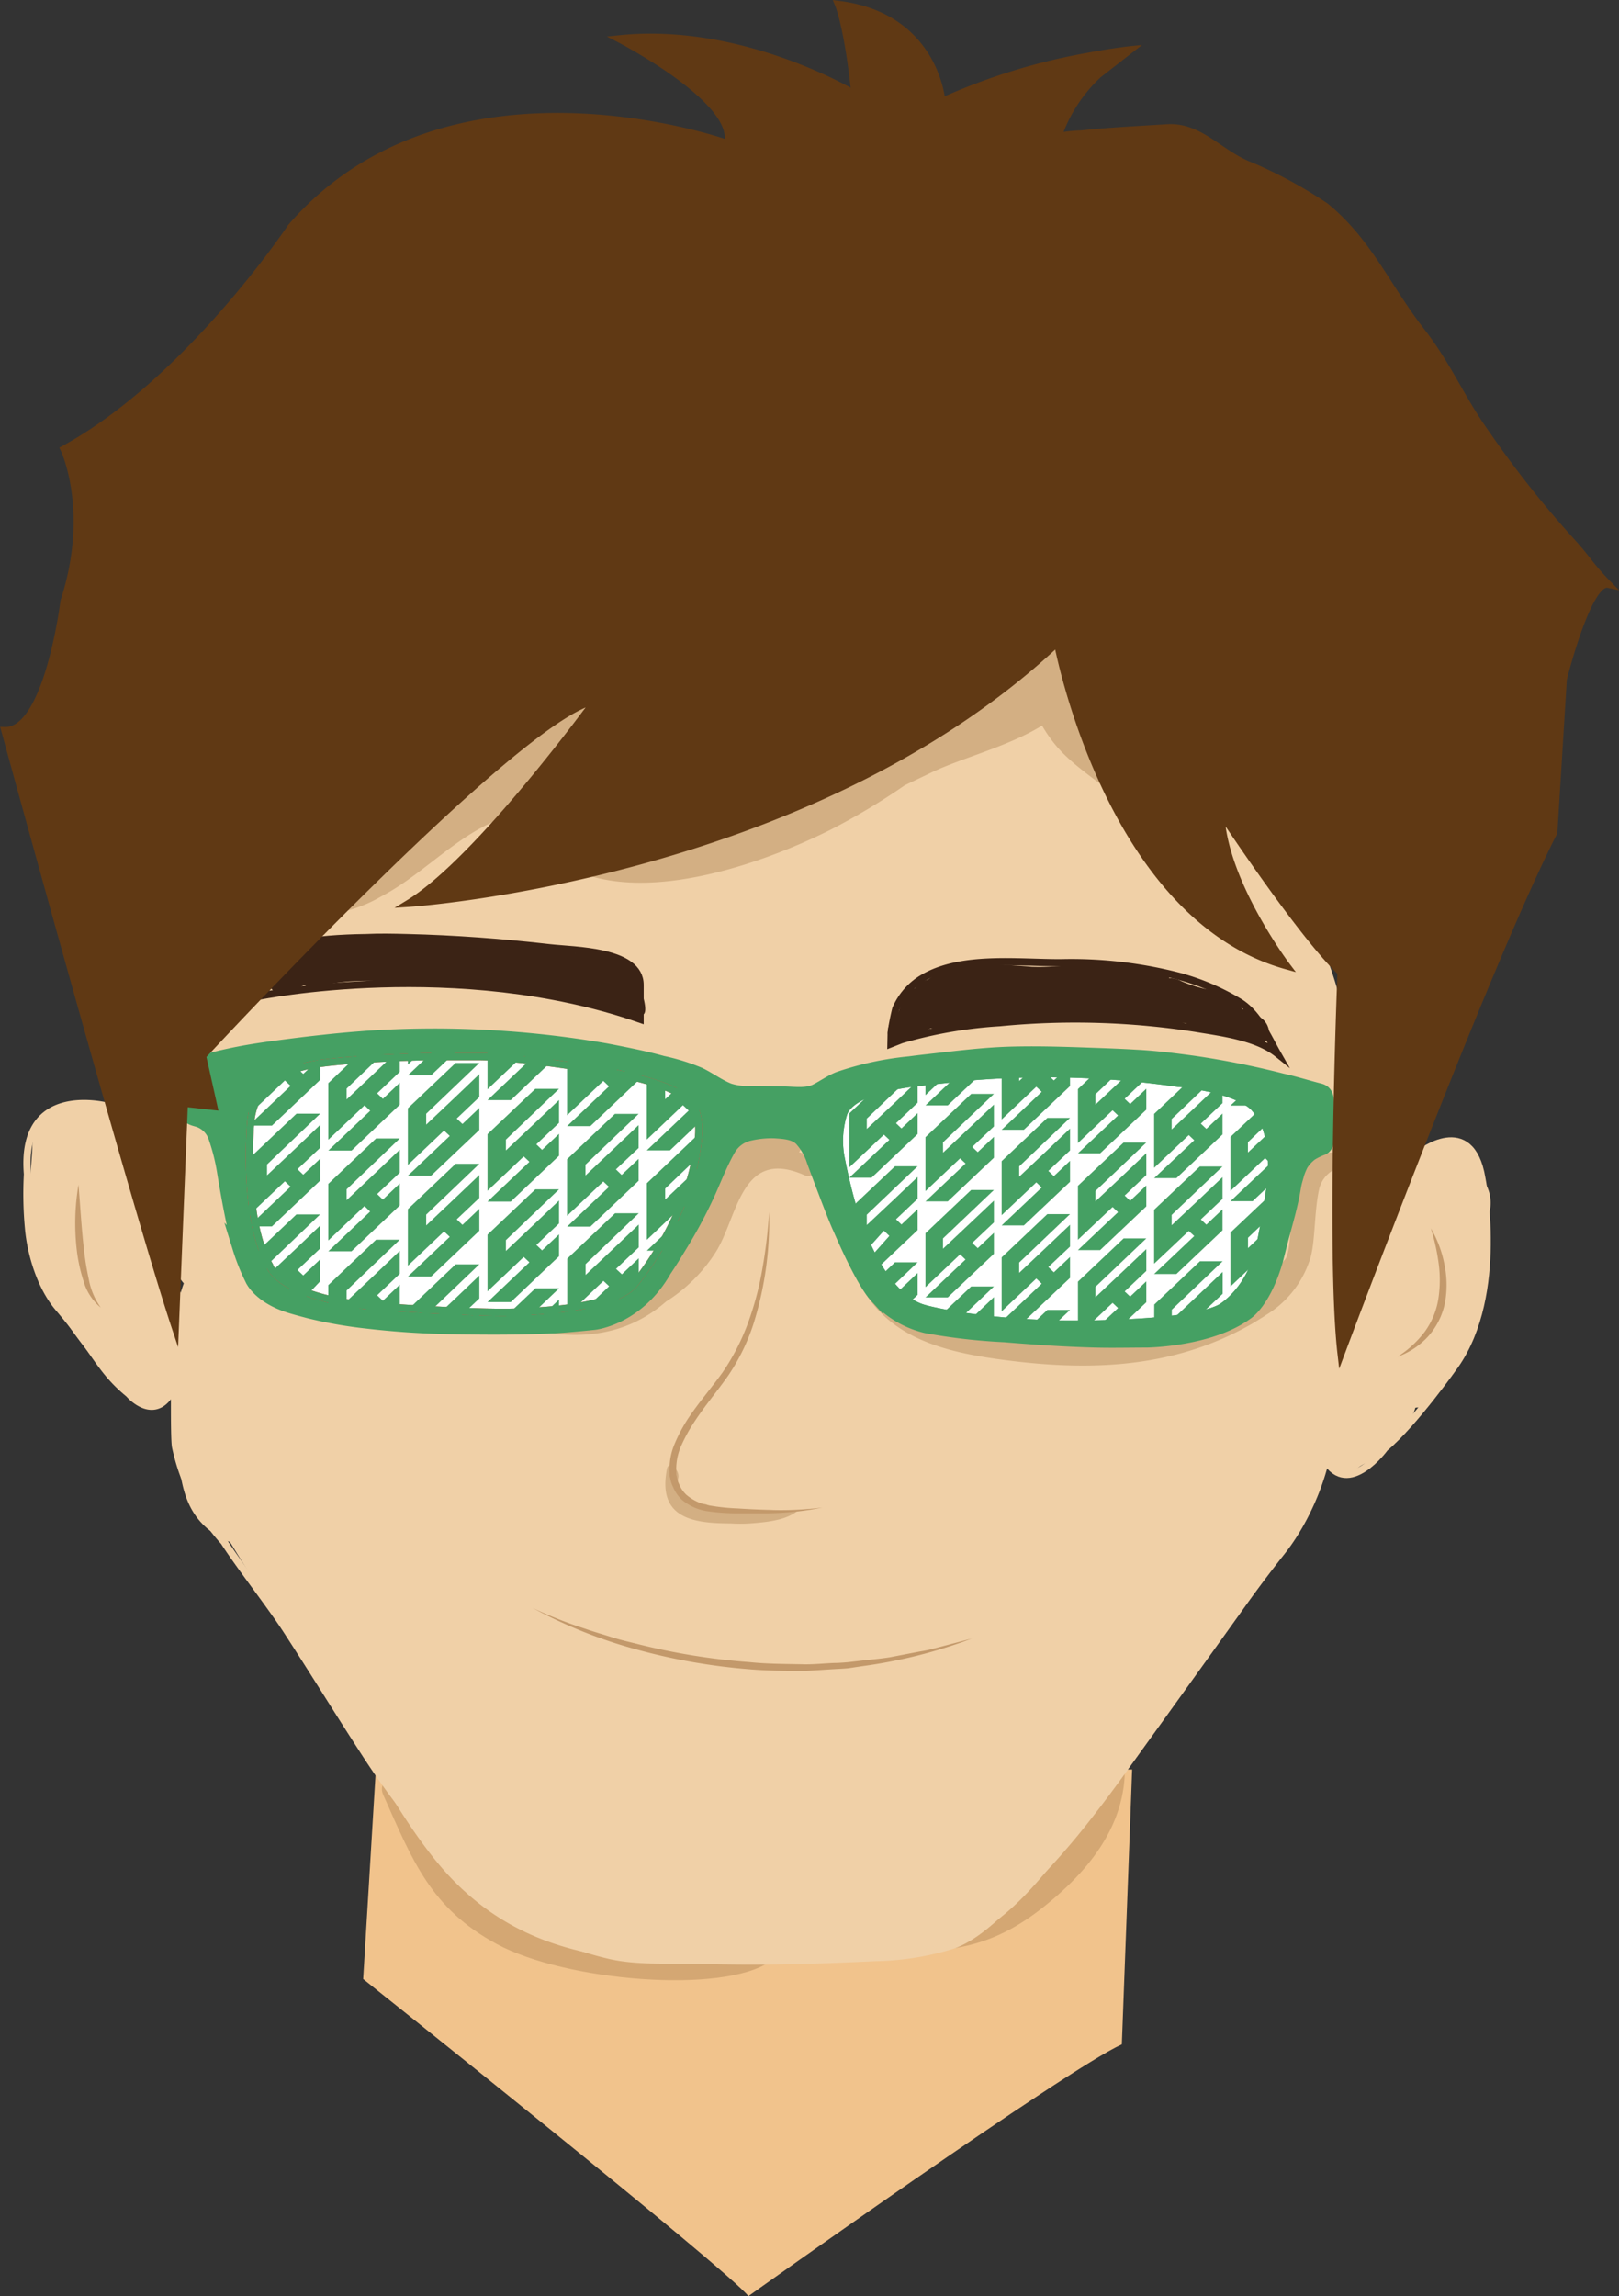 <svg id="Layer_1" data-name="Layer 1" xmlns="http://www.w3.org/2000/svg" viewBox="0 0 226.06 320.48"><rect x="0" y="0" width="226.06" height="320.48" fill="#333333" stroke="none"/><defs><style>.cls-1{fill:#45a063;}.cls-2{fill:#f1c38c;}.cls-3{fill:#a87d4f;opacity:0.4;}.cls-4{fill:#f0d0a7;}.cls-10,.cls-5{fill:#3b2315;}.cls-11,.cls-15,.cls-6,.cls-7,.cls-8{fill:none;}.cls-6{stroke:#f0d0a7;}.cls-10,.cls-11,.cls-12,.cls-13,.cls-14,.cls-15,.cls-16,.cls-6,.cls-7,.cls-8{stroke-miterlimit:10;}.cls-10,.cls-7{stroke:#3b2315;}.cls-8{stroke:#231f20;}.cls-9{fill:#c3996b;}.cls-11,.cls-12,.cls-15{stroke:#45a063;}.cls-11{stroke-width:2px;}.cls-12,.cls-14{fill:#fff;}.cls-13{fill:#2aa9e0;opacity:0.5;}.cls-13,.cls-14{stroke:#e84138;}.cls-16{fill:#603914;stroke:#603914;}</style></defs><title>visualmarque</title><polygon class="cls-1" points="27.1 184.68 82.48 132.1 91.16 140.34 27.1 201.17 62.65 201.17 136.48 131.07 136.48 97.48 110.6 122.06 101.81 113.68 136.48 80.84 136.48 45.8 100.32 80.25 55.2 122.96 55.19 106.39 136.48 28.69 100.2 28.69 27.1 98.1 27.1 184.68"/><path class="cls-2" d="M139.4,287.17l-1.77,29.24s50.81,40.49,53.79,44.26c0,0,44.59-31.77,52.14-35.14L245,287.17Z" transform="translate(-86.92 -40.19)"/><path class="cls-3" d="M189.53,310.69c-10,1.92-20.49,2-29.9-2.08-8.91-3.9-12.37-11.79-15.93-19.75-1-2.14-4.23-.3-3.28,1.82,4.07,9.12,6.6,15.85,15.87,20.85,9.62,5.2,31.61,7,38.14,2.44C196.4,312.58,191.92,310.23,189.53,310.69Z" transform="translate(-86.92 -40.19)"/><path class="cls-3" d="M240.15,288.19c-.36,6.23-4.51,10.55-9.06,14.62-5,4.52-10,6.13-16.83,6.13a1.81,1.81,0,1,0,0,3.61c7.32,0,12.54-1.61,18.22-6.08,6-4.74,11-10.65,11.47-18.28C244.09,285.86,240.29,285.88,240.15,288.19Z" transform="translate(-86.92 -40.19)"/><path class="cls-4" d="M294.58,211.62a8.5,8.5,0,0,0-.08-1.14,5.48,5.48,0,0,0-.67-5.85c.57-2.54-1.67-5.19-5.22-5.19a4.29,4.29,0,0,0-4.41,3.26,11.52,11.52,0,0,0-8,2.19c0-3.2,0-6.35-.08-9.39-.32-18.3-7-32.79-20.17-46a50.57,50.57,0,0,0-11.36-9,30.31,30.31,0,0,0,1.35-2.94c4-10.34-10.21-15.2-17.47-9.65-8.7,6.65-17.21,13.44-26.81,18.91C190.94,153,178.6,155.61,166.74,159c-1.28.36-2.56.74-3.83,1.14,3.39-3.22,6.81-6.39,10.05-9.63,9.29-9.26-5.47-23.32-14.78-14-10,10-20.46,19.56-29,30.82a69.88,69.88,0,0,0-7,11.45c-.42,0-.84,0-1.25-.07-9.19-.9-12.8,10.06-8.13,16.05a7.7,7.7,0,0,0-1.47,3.41,34.53,34.53,0,0,0-.31,9.7c-.23,1-.49,2-.64,2.93a12.05,12.05,0,0,0-.15,1.3c-.38-2.07-.79-4.14-1.34-6.18-.78-2.88-1.93-4-4.35-3.19.13-1.17.4-2.07.44-3.27.28-7-13.22-7-13.5,0-.32,8-2.12,15,2.66,22.22,2,3,5.13,8,8.64,10.74.5,1.71,3.08,3.75,5.5,3.75,1.83,0,2-1.43,2.71-2.55.26,2.23-.06,4.52.56,6.72.53,6.09.55,11.85,7,14.89a4.59,4.59,0,0,0,.48.17c4.91,8.16,10.7,15.84,15.7,23.95,4.29,7,7.86,14.15,13.08,20.59,11.1,13.64,26.06,14.78,43.12,13.77,8.52-.51,18,.69,26.37-1.24,9.44-2.2,15.11-10.16,20.57-17.35s10.47-14.29,15.71-21.53c5.46-7.54,12-14.64,16-23a34.26,34.26,0,0,0,1.88-4.55c.23,0,.05-2,.28-2a2.86,2.86,0,0,0,4.67,1.14c.89-.87,2.57-1.14,3.25-2.13a6.31,6.31,0,0,0,2-2.66c.49,0,.54-.76,1-1a4.79,4.79,0,0,0,1.87-2.67c.07-.18,1.14.05,1.2-.13,1.78-1.46,2.21-3.37,3.75-5.35a14.2,14.2,0,0,0,3.22-6.87C295.28,220.19,294.48,216.38,294.58,211.62Zm-182,7.71c-.17.42-.29.86-.43,1.29-.3-.69-.57-1.39-.83-2.09-.09-.56-.19-1.12-.29-1.68A10.47,10.47,0,0,0,112.59,219.33Z" transform="translate(-86.92 -40.19)"/><path class="cls-5" d="M262.73,182.1a10.12,10.12,0,0,1-1.31-.79,1.52,1.52,0,0,0-1-.23,5.93,5.93,0,0,0-3.24-2.52,18.85,18.85,0,0,1-5.34-1.44,3.47,3.47,0,0,0-1.68-.4c.1-.56-1.79-1.25-2.56-1.15-.57.07-1.14.12-1.71.16a7.36,7.36,0,0,0-1.67-.77c-.86-.21-4.13-.73-4.87-.16-3.51,0-4.83.43-8.35.33-1-.08-1.9-.15-2.86-.21-3.78-.23-8.56-.4-11.66,2a3.24,3.24,0,0,0-1.84,1.25,2,2,0,0,0-1.63,1.31,8.45,8.45,0,0,0-.42,1.29c-.06.22-.13.43-.21.65h0s0,0,0,0h0c-1.56.81-2.26,4.46-.33,4.22a22.82,22.82,0,0,0,4.84-1.95,4.07,4.07,0,0,0,2,.07c7.82-1.65,14.94-1,22.86-1,1.1,0,2.35.49,3-.08,2.46,1.35,4.91.21,7.71.29a21.08,21.08,0,0,0,5.72,1.93,2.5,2.5,0,0,0,1.67-.32c.34.23.69.44,1.05.64C264.69,187.28,264.9,183.19,262.73,182.1Z" transform="translate(-86.92 -40.19)"/><path class="cls-5" d="M127.64,178.49c-.11.08-.12.12,0,0Z" transform="translate(-86.92 -40.19)"/><path class="cls-5" d="M176.3,177.66c-1.11-4.83-5-4.11-9.34-4.47a.87.87,0,0,0-.17-.07c-7.3-1.06-14.73-1.52-22.09-1.91-3.83-.2-9.1-.94-12.84.6l-.1,0a2,2,0,0,0-2.34,1.26c-.28.66-1.43,1.26-2.07,1.57a7.44,7.44,0,0,0-2.31,1.24,1.77,1.77,0,0,0,0,2.55,2,2,0,0,0,2.69,0l-.09.1a.56.56,0,0,1,.15-.1c.27-.14.55-.26.84-.38s.54-.28.81-.42a1.64,1.64,0,0,0,1.72.37c6.18-2,14.63-.13,21,0,7.62.2,16.74,2.7,24.11,3.89C177.75,182.12,176.63,179.09,176.3,177.66Z" transform="translate(-86.92 -40.19)"/><path class="cls-3" d="M246,149.23c-2.17-1.83-4.41-3.58-6.61-5.39a1.87,1.87,0,0,0-.88-3c.33.11-.17-.16,0,0a3.55,3.55,0,0,1-.34-.33,8.62,8.62,0,0,1-.62-.87l0,0a1.83,1.83,0,0,0,.49-1,1.57,1.57,0,0,0,.35-1.55,13.8,13.8,0,0,0-.51-1.45,6.68,6.68,0,0,0,1.7-3.12,2,2,0,0,0-1.94-2.23,1.9,1.9,0,0,0-3-.54l-.5.52c.08-.23.17-.44.23-.68.6-2.26-3.06-3.21-3.66-1-1.36,5.16-6.19,9.76-11.74,13.69a98.5,98.5,0,0,1-10.33,3.09,1.72,1.72,0,0,0-.73,3c-7.61,3.57-15.39,6.4-24.27,4.78-2.39-.43-3.41,3-1,3.48l.27,0a11.18,11.18,0,0,0-3.12,1.8,1.45,1.45,0,0,0-.58,1.27c-4.19.36-8.11,0-11.14-1.67-2.13-1.15-4,2-1.91,3.12,10.33,5.56,27.18-.39,36.59-5.08a91.68,91.68,0,0,0,10.49-6.27L217,148c4.15-2,10.72-3.62,15.42-6.54a19.84,19.84,0,0,0,1.92,2.76c2.44,2.91,6.07,5.1,9,7.56C245.15,153.32,247.84,150.78,246,149.23Z" transform="translate(-86.92 -40.19)"/><path class="cls-3" d="M165.12,138.88c-1.46,2-3.65,3.42-5.58,5A25.07,25.07,0,0,0,155.7,148a1.62,1.62,0,0,0-1.09.49,3.86,3.86,0,0,1-2.37,1,1.77,1.77,0,0,0-1.34,2c-1.55.26-3.08.47-4.45.57-2.08.16-2.38,2.84-.87,3.47-.72,1.73-2.65,3.12-4,4.28a21.32,21.32,0,0,1-5.15,3.28,13,13,0,0,1-3,.7c-2.41.25-2.44,3.86,0,3.61.25,0,.48-.08.71-.12a1.84,1.84,0,0,0,1.1.05,19.12,19.12,0,0,0,4.87-2c6.91-3.59,12-10.48,20.31-11.84,1.76-.29,1.67-2.22.56-3.08a12.89,12.89,0,0,0,2.59-3.27,1.82,1.82,0,0,0,.09-1.43,28.66,28.66,0,0,0,4.78-4.88C169.78,138.77,166.49,137,165.12,138.88Z" transform="translate(-86.92 -40.19)"/><path class="cls-3" d="M200,201.17a3.12,3.12,0,0,1-1.51-.17,1,1,0,0,0-.14-1.43,4.6,4.6,0,0,0-3.41-1,1,1,0,0,0-.39,0c-4,.43-5.22,1.56-7.08,5-2.34,4.29-5.06,8.32-6.9,12.85a.68.68,0,0,0,.12.76c-.22.28-1.67-.54-1.51-.28-.91,1.14-.44,3.29-1.53,4.19-.73.4-1.48.77-2.23,1.1a.72.72,0,0,0-.47.68,17.51,17.51,0,0,1-11.14,1.6c-1.2-.18-1.72,1.56-.51,1.74,6.82,1,12.25-.54,16.63-4.36a22.26,22.26,0,0,0,6.93-6.9c3.11-4.9,3.47-14.72,12.44-10.71.95.43,1.79-.67,1.29-1.29C201.66,202.59,201.16,201,200,201.17Z" transform="translate(-86.92 -40.19)"/><path class="cls-3" d="M273.59,201.49a1,1,0,0,0-1.26-.34c-1.34.61-3.32.18-3.73,1.49-2,3.32-1,10.28-2.05,13-.26.7-1.76,1.6-1.14,1.54-1.4,2.66-1.6,4.94-4.24,4.67a.77.77,0,0,0-.9.75c-5.41,3.05-10.85,3-16.68,3.78.31-.11,3.88.51,4.18.38,1.12-.47-3.07-.86-4.18-.38-3.6,1.53-6.49-.07-10.31,0-3,.08-7.83,1.65-10.18-.73-.72-.72-4.5-1.32-4.29-.54-5.28-1.52-8.52-2.43-10.64-7.69-.43-1.07-2.27-.61-1.83.48,3.67,9.13,12.57,11.11,21.93,12.25,12,1.46,23.22.72,33.56-5.25.1-.06,1.78-1.08,1.85-1.16a14.1,14.1,0,0,0,6-7.35c.95-2.24.67-7.08,1.48-10.43a4.2,4.2,0,0,1,2.58-2.76A.9.9,0,0,0,273.59,201.49Z" transform="translate(-86.92 -40.19)"/><path class="cls-3" d="M196.81,251.16a5.42,5.42,0,0,0-.81.05,4.82,4.82,0,0,0-2.28-.21c-1.23.67-2.68.09-5.48,0a9.2,9.2,0,0,1-2.56-.78.94.94,0,0,0-1.2.25c-2-.63-3.31-1.86-2.85-4,.24-1.13-1.34-2.45-1.57-1.31-1.42,7.07,3.84,7.64,8.89,7.66a20.07,20.07,0,0,0,2.68,0c2.18-.16,5-.4,6.66-1.76A10.41,10.41,0,0,0,196.81,251.16Z" transform="translate(-86.92 -40.19)"/><path class="cls-6" d="M285.11,201.16s7.18-5.66,8.72,3.47c0,0,3.21,16.13-3.68,26.05,0,0-5.7,8.12-9.86,11.61,0,0-5.11,7.06-8.31,1.67" transform="translate(-86.92 -40.19)"/><path class="cls-6" d="M111.44,223.79s-.35,16.93,0,18.39a28.47,28.47,0,0,0,6.75,13.19c2.28,3.53,6.5,8.89,8.78,12.41,4.08,6.29,6.86,10.86,10.93,17.14a113.22,113.22,0,0,0,11.28,14.66A42.11,42.11,0,0,0,161.07,309a44.71,44.71,0,0,0,11,4.12c4.09.93,8.66.54,12.85.68,8,.26,16.24,0,24.27-.38A38.62,38.62,0,0,0,220,311.68c3.78-1.37,7.25-5.21,10-7.91a104.28,104.28,0,0,0,9-10.19c1.57-2,3.09-4.05,4.58-6.11q8.61-11.93,17.17-23.89,2.46-3.42,5.07-6.72c3.8-4.77,6.77-12.05,6.9-18.06.08-3.12,1.83-11.88,1.06-15" transform="translate(-86.92 -40.19)"/><path class="cls-6" d="M102.22,194.66s-12.55-3.57-11.47,9.41a51.53,51.53,0,0,0,.15,7.56c.3,3.43,1.62,8.09,4.17,11.09,5.39,6.34,5.77,8.67,9.82,12,0,0,3.91,4.62,6.41-1.13" transform="translate(-86.92 -40.19)"/><path class="cls-7" d="M211.35,184.34A31.18,31.18,0,0,1,212,181,9.26,9.26,0,0,1,215.3,177c5.35-3.55,13.69-2.4,19.82-2.44a60,60,0,0,1,16.57,1.93,33.17,33.17,0,0,1,8.23,3.52c2.66,1.61,3.93,4.7,5.38,7.25-2.93-2.35-7.84-2.94-11.43-3.54a108.93,108.93,0,0,0-27.36-.79,62.29,62.29,0,0,0-13.72,2.38l-1.47.58Z" transform="translate(-86.92 -40.19)"/><path class="cls-7" d="M123.06,179.24s27.75-5.66,53.24,3.21v-4.79c0-4.86-9.18-4.79-12.61-5.19-6.61-.76-13.29-1.26-19.95-1.42-1.9-.05-3.8-.09-5.7,0-.89,0-7.07.14-7.69.72Z" transform="translate(-86.92 -40.19)"/><path class="cls-8" d="M211.13,185.91" transform="translate(-86.92 -40.19)"/><path class="cls-9" d="M194.31,209.37A48,48,0,0,1,192.12,225a28.74,28.74,0,0,1-3.52,7.19c-1.54,2.19-3.24,4.19-4.67,6.37a22.7,22.7,0,0,0-1.87,3.37,8,8,0,0,0-.71,3.63c0,.15,0,.31,0,.46l.11.44a2.89,2.89,0,0,0,.28.86,4.23,4.23,0,0,0,1,1.49,6.64,6.64,0,0,0,3.33,1.52,29.12,29.12,0,0,0,3.89.4c1.31.09,2.62.15,3.94.19a46,46,0,0,0,7.87-.32,40.75,40.75,0,0,1-7.88.81c-1.32,0-2.65,0-4,0a28.6,28.6,0,0,1-4-.27,7.06,7.06,0,0,1-3.79-1.65,5.15,5.15,0,0,1-1.2-1.76,3.61,3.61,0,0,1-.35-1l-.13-.52c0-.18,0-.35,0-.53a8.88,8.88,0,0,1,.74-4.06,21.75,21.75,0,0,1,1.92-3.56c1.49-2.22,3.24-4.23,4.75-6.34a31.41,31.41,0,0,0,3.55-6.92,42.92,42.92,0,0,0,2-7.58A68.69,68.69,0,0,0,194.31,209.37Z" transform="translate(-86.92 -40.19)"/><path class="cls-9" d="M161.3,264.62a58,58,0,0,0,7.3,2.89c1.23.44,2.5.79,3.74,1.19s2.53.68,3.79,1a91.76,91.76,0,0,0,15.45,2.48c2.59.27,5.2.25,7.81.31,1.31,0,2.61-.13,3.91-.19.65,0,1.31-.05,2-.11l1.94-.22c1.3-.15,2.6-.26,3.89-.46l3.85-.74c.64-.13,1.3-.21,1.93-.38l1.9-.5,3.81-1a69.67,69.67,0,0,1-15.29,3.85l-1.95.29c-.66.07-1.32.09-2,.13-1.32.08-2.63.18-4,.24-2.64,0-5.28,0-7.91-.23a84.62,84.62,0,0,1-15.57-2.73A66.91,66.91,0,0,1,161.3,264.62Z" transform="translate(-86.92 -40.19)"/><path class="cls-10" d="M201.79,67.29S222,71.35,222.58,86.23c0,0,8.67-17.59,27.67-13.53,0,0-16.63-9-21.38-5.41,0,0-11.87-11.73-22.8-9.48,0,0,11.4,2.71,13.77,9C219.84,66.84,209.39,63.68,201.79,67.29Z" transform="translate(-86.92 -40.19)"/><path class="cls-5" d="M180.86,65c-2.08.2-4.15.45-6.2.8s-4.1.7-6.13,1.16a72,72,0,0,0-11.87,3.64,42.18,42.18,0,0,0-10.74,6.07,27.22,27.22,0,0,0-7.78,9.53,24.8,24.8,0,0,1,3-5.53,29.4,29.4,0,0,1,4.32-4.6,32.15,32.15,0,0,1,5.19-3.62,45.78,45.78,0,0,1,5.67-2.78,65.42,65.42,0,0,1,12.09-3.46A68,68,0,0,1,180.86,65Z" transform="translate(-86.92 -40.19)"/><path class="cls-5" d="M188.49,75.63c-2.15,1-4.3,2.08-6.42,3.18s-4.25,2.17-6.34,3.31c-4.19,2.27-8.34,4.61-12.32,7.21A82.07,82.07,0,0,0,152,97.86a31.07,31.07,0,0,0-4.7,5.29,12.89,12.89,0,0,0-2.53,6.54,12.71,12.71,0,0,1,2.11-6.81,31.93,31.93,0,0,1,4.59-5.58,75.21,75.21,0,0,1,11.38-8.81q6.07-3.83,12.51-7C179.66,79.31,184,77.33,188.49,75.63Z" transform="translate(-86.92 -40.19)"/><path class="cls-5" d="M198.94,80.82c-1.31.46-2.62.9-3.92,1.4s-2.6,1-3.89,1.46c-2.56,1-5.12,2.08-7.6,3.29a50,50,0,0,0-7.15,4.08,21.27,21.27,0,0,0-3.13,2.63,11.07,11.07,0,0,0-2.34,3.38,10.27,10.27,0,0,1,2-3.7,21,21,0,0,1,3-2.93,37.9,37.9,0,0,1,7.18-4.36,68.83,68.83,0,0,1,15.84-5.25Z" transform="translate(-86.92 -40.19)"/><path class="cls-5" d="M116.29,118.26c-.79,1.69-1.57,3.39-2.28,5.11s-1.45,3.44-2.1,5.18c-1.32,3.48-2.56,7-3.58,10.57A93.59,93.59,0,0,0,105.9,150a54.08,54.08,0,0,0-.53,5.54,49.63,49.63,0,0,0,0,5.59,43.07,43.07,0,0,1-.22-11.23,69.22,69.22,0,0,1,2.23-11,90.23,90.23,0,0,1,3.83-10.58A79.63,79.63,0,0,1,116.29,118.26Z" transform="translate(-86.92 -40.19)"/><path class="cls-5" d="M211.13,92.66c-1.73,4.57-3.68,9.06-5.73,13.5s-4.27,8.79-6.58,13.11a138.5,138.5,0,0,1-7.71,12.5,65,65,0,0,1-4.59,5.75,22.31,22.31,0,0,1-5.66,4.64,23.78,23.78,0,0,0,5.29-5,65.61,65.61,0,0,0,4.33-5.86c2.68-4.06,5.15-8.25,7.47-12.54s4.57-8.61,6.76-13q1.65-3.25,3.23-6.56Z" transform="translate(-86.92 -40.19)"/><path class="cls-5" d="M240.27,86.23a35.68,35.68,0,0,1,5.86,5.92,32.2,32.2,0,0,1,4.36,7.15,21.3,21.3,0,0,1,1.87,8.21,18.32,18.32,0,0,1-.51,4.18,17,17,0,0,1-1.6,3.86,18.66,18.66,0,0,0,1.34-8,23.75,23.75,0,0,0-2-7.83,40.65,40.65,0,0,0-4.07-7.09c-.78-1.13-1.62-2.21-2.5-3.27S241.22,87.24,240.27,86.23Z" transform="translate(-86.92 -40.19)"/><path class="cls-5" d="M250.25,80.82A62.1,62.1,0,0,1,264.6,97.26a41.31,41.31,0,0,1,4.36,10.1,34.37,34.37,0,0,1,1,5.42,27.12,27.12,0,0,1-.2,5.48,31.38,31.38,0,0,0-1.5-10.69,48.71,48.71,0,0,0-4.48-9.8,76.25,76.25,0,0,0-6.19-8.88c-1.13-1.42-2.31-2.79-3.54-4.13S251.55,82.09,250.25,80.82Z" transform="translate(-86.92 -40.19)"/><path class="cls-5" d="M257.37,65a39.17,39.17,0,0,1,7.14,4.84,34.57,34.57,0,0,1,5.95,6.31,21.54,21.54,0,0,1,3.66,7.9,17.29,17.29,0,0,1,.35,4.36,16.34,16.34,0,0,1-.94,4.22,19,19,0,0,0,.45-4.24,17.2,17.2,0,0,0-.6-4.16,23.93,23.93,0,0,0-3.74-7.49A42.22,42.22,0,0,0,264,70.44q-1.56-1.47-3.23-2.8C259.69,66.72,258.54,65.86,257.37,65Z" transform="translate(-86.92 -40.19)"/><path class="cls-9" d="M97.88,205.54c.25,3,.41,5.93.74,8.84a38.86,38.86,0,0,0,.69,4.32,9.83,9.83,0,0,0,1.68,4,7.48,7.48,0,0,1-2.43-3.78,22.4,22.4,0,0,1-.94-4.43A32.33,32.33,0,0,1,97.88,205.54Z" transform="translate(-86.92 -40.19)"/><path class="cls-9" d="M286.71,211.62a16,16,0,0,1,1.86,4.88,14.35,14.35,0,0,1,.15,5.31,10,10,0,0,1-2.3,4.81,10.66,10.66,0,0,1-4.35,2.93,14.61,14.61,0,0,0,3.74-3.42,10.62,10.62,0,0,0,1.92-4.5,17.08,17.08,0,0,0,.08-5A29.55,29.55,0,0,0,286.71,211.62Z" transform="translate(-86.92 -40.19)"/><path class="cls-8" d="M139.92,287.93" transform="translate(-86.92 -40.19)"/><path class="cls-1" d="M272,195.83c-.11-1.09.29-2.17-.59-3a4.92,4.92,0,0,0-3.49-1.13c-3.45-1.45-7.54-1.85-11.16-2.53a54.36,54.36,0,0,0-6.38-.87,52.88,52.88,0,0,1-7.46-.65,1.22,1.22,0,0,0-.66,0,1.39,1.39,0,0,0-.83.08l-.08,0c-2.94-.49-6.17-.19-9.16-.24a86.94,86.94,0,0,0-10.82.54c-3.41.38-6.81.87-10.22,1.32a35.58,35.58,0,0,0-4.36.8l-1.43.23a13.44,13.44,0,0,0-4.31,2.12,1.49,1.49,0,0,0-.32.28c-2.48-.48-5.8.23-7.69.26-2.91,0-5.5-1.09-8.07-2.28A8.83,8.83,0,0,0,181,189l-.26-.09a61.94,61.94,0,0,0-6.36-1.35c-2.44-.52-4.86-1.19-7.32-1.65a1.23,1.23,0,0,0-1.16.36c-2.31-.39-4.63-.7-6.94-.86a1.91,1.91,0,0,0-.36-.07l-1.07,0a1.19,1.19,0,0,0-.75-.25c-7.14,0-14.52-.8-21.63.14-3.53.46-7.07,1-10.62,1.19a5.87,5.87,0,0,0-2.17.51,1.53,1.53,0,0,0-.45-.16,2.23,2.23,0,0,0-1,.24,7.81,7.81,0,0,1-3,.67,5.91,5.91,0,0,0-2.48.9,1.19,1.19,0,0,0-1.45.49c-.63,1.28-.38,2.67-.54,4a8.06,8.06,0,0,0-.07,1.51,1.11,1.11,0,0,0,.19,1.37,1.25,1.25,0,0,0,1.21.28l.06,0a4.3,4.3,0,0,1,.61.25,2.77,2.77,0,0,0,.71.64,2.45,2.45,0,0,1,.72.87,19.17,19.17,0,0,1,.83,3.28c.63,2.55.75,5.18,1.36,7.73a1.22,1.22,0,0,0,.14.35,7.54,7.54,0,0,0,.56,3.42c.28.81.53,1.62.79,2.42a7.58,7.58,0,0,0,1.11,1.85.63.63,0,0,0,0,.24,2.48,2.48,0,0,0,.24.91,1,1,0,0,0,.17.77,5.85,5.85,0,0,0,3,2.2,11,11,0,0,0,3,1.55,1.1,1.1,0,0,0,.76,0,13.21,13.21,0,0,0,2.31.65,121.89,121.89,0,0,0,14.27,1.73c5,.26,10.06.46,15.09.39,3.94-.06,8.81.2,12.43-1.51a1.07,1.07,0,0,0,.48-.43,13.75,13.75,0,0,0,3.85-2.72,33.89,33.89,0,0,0,2.46-3.38,35.56,35.56,0,0,0,2.59-4,41.27,41.27,0,0,0,2.09-4.56,1.18,1.18,0,0,0,.38-.39,18.77,18.77,0,0,0,2-4.15c.31-.59.62-1.17,1-1.75.61-1,.75-2.23,1.61-3.12s2.52-1.09,3.59-1.37c2.7-.68,5.41-.32,6.81,2.09a8.6,8.6,0,0,1,1.06,2.62,2.1,2.1,0,0,0,.76,1.28l.09.1a1.28,1.28,0,0,0,0,.48c.18.95.77,1.75,1,2.69a5.87,5.87,0,0,0,.86,2.53,1.24,1.24,0,0,0,.35.3,25.3,25.3,0,0,0,1.37,3.39,30,30,0,0,0,5.2,8.29c2.31,2.41,4.92,3.23,8.22,3.75A108.51,108.51,0,0,0,230,227c7.36.38,15,.84,22.38-.13,6-.78,10.63-3.82,12.1-9.48a4.65,4.65,0,0,0,.15-.59,1.89,1.89,0,0,0,.84-1c.41-1.5.44-3.13.74-4.66.42-2.14,1-4.26,1.41-6.4.49-2.37,1.59-3.29,3.66-4.5a1.11,1.11,0,0,0,.53-1.29A7.07,7.07,0,0,0,272,195.83Zm-91.5,15.86a51.24,51.24,0,0,1-4,6.26,11,11,0,0,1-4.39,3.68,1.25,1.25,0,0,0-.74.13c-1.37.66-3.06.44-4.51.89a1.21,1.21,0,0,0-.5.28c-2,.1-3.89.22-5.84.27-4.5.09-9-.13-13.51-.32a74.56,74.56,0,0,1-12.5-1.22,26.48,26.48,0,0,1-5.53-1.37l-.08,0a7.12,7.12,0,0,1-3.79-2.74c-1.82-2.36-2.13-5.45-2.94-8.23a7.23,7.23,0,0,0-.26-1,.08.08,0,0,1,0,0,9.74,9.74,0,0,0-.17-4.14,1.05,1.05,0,0,0,0-.36c0-.32-.08-.61-.13-.9a1,1,0,0,0,.13-.85c-.43-1.79,0-4.15.31-6,.06-.37.14-1,.3-1.77a13.16,13.16,0,0,1,2.11-2.85,1.25,1.25,0,0,0,.16-.17,20.86,20.86,0,0,0,2.07-1.27c3-1.68,5.1-1.35,8.51-1.6,3.79-.28,7.62-.42,11.42-.54,3-.11,6.13-.28,9.19-.25l.29,0c5.36.07,10.58,1.32,15.81,2.27,4.34.78,12.55,1.73,12.49,7.25C184.37,202.38,182.76,206.94,180.54,211.69Zm83.52-5.57a.94.94,0,0,0,.21.41c-.25,1.64-.63,3.27-1,4.88-.24,1-.33,2.06-.66,3.07a3,3,0,0,0-.18,1.34,1.18,1.18,0,0,0-.07.2s0,0,0,.06a4.54,4.54,0,0,0-1.43,2.52,1,1,0,0,0-.3.4c-.05.1-.08.19-.13.28h0l-.18.43a11.47,11.47,0,0,1-3,3.19,5.47,5.47,0,0,0-2.25.67c-1.3,0-2.47.63-3.79.72a54.17,54.17,0,0,0-6.25.59,1.35,1.35,0,0,0-.55-.11l-.24,0a1.13,1.13,0,0,0-.56.24c-5.05.06-10.12-.15-15.12-.45a101.39,101.39,0,0,1-10.44-1.37,11.11,11.11,0,0,1-7.66-5,31.81,31.81,0,0,1-4.22-8.57c-.44-1.4-.51-2.87-.95-4.27a5,5,0,0,0-.49-1.05,2.47,2.47,0,0,0-.19-.79,17.52,17.52,0,0,1-.6-2.86,23,23,0,0,1,.07-2.49v-.07a1.08,1.08,0,0,0,.28-.45c.09-2.75,1.19-3,2.33-4.15.54-.22,1.16-.32,1.69-.57s1.1-.6,1.67-.85a1.27,1.27,0,0,0,.57.09c2.72-.2,5.38-.9,8.11-1.15,3-.26,5.88-.66,8.86-.79s5.81,0,8.73.12,5.78-.06,8.67.19a1.26,1.26,0,0,0,.4,0l.2,0,.69,0a.87.87,0,0,0,.3.16c2.29.8,5,.78,7.38,1.15,1.27.2,2.55.35,3.79.58a11.25,11.25,0,0,1,3.51,1.72,1.45,1.45,0,0,0,.41.21,1.18,1.18,0,0,0,.59.49,1.22,1.22,0,0,0,.26.45c.2.22.37.41.52.61a6.38,6.38,0,0,1,.43.71,2.42,2.42,0,0,1,.15,1,1.89,1.89,0,0,0,.4,1.18l.15.19c0,.23.06.45.07.66a25.81,25.81,0,0,1,.09,4.81A2.8,2.8,0,0,0,264.06,206.12Z" transform="translate(-86.92 -40.19)"/><path class="cls-11" d="M113.57,189.77s-.37,5.61-.37,5.63c-.06.94,1.1.93,1.76,1.24a3.78,3.78,0,0,1,2,2.12,28.52,28.52,0,0,1,1.27,5c.48,2.93,1,5.83,1.67,8.73.15.64.3,1.29.5,1.92a28.88,28.88,0,0,0,1.71,4.28s1,2.48,5.46,3.82c.82.25,1.66.47,2.49.69a61.57,61.57,0,0,0,8.1,1.43,118.78,118.78,0,0,0,12.21.79c4.34.08,8.68.09,13-.09,2.18-.09,4.33-.3,6.5-.52,0,0,6-.61,9.83-7.36.74-1.09,1.43-2.21,2.11-3.34a66,66,0,0,0,3.79-7c1-2.15,1.81-4.38,3-6.47a4.48,4.48,0,0,1,3-2.23,13.56,13.56,0,0,1,3.53-.34c1.25.09,2.68.15,3.63,1.05a8.16,8.16,0,0,1,1.81,3.15s3,8.1,3.67,9.41c0,0,3,7.13,5,9.34a13.4,13.4,0,0,0,7,4.25,81.94,81.94,0,0,0,10.95,1.26c4.21.35,8.43.64,12.66.75,2.4.06,4.8,0,7.19,0,0,0,8.76-.1,13.89-3.84,0,0,2.46-1.5,4.14-7.36.3-1.15.58-2.31.89-3.46.54-2,1.14-4.08,1.51-6.14.09-.49.16-1,.29-1.46a10,10,0,0,1,.83-2.33,5.55,5.55,0,0,1,1.37-1.49,9.14,9.14,0,0,1,1.64-.79c.9-.43.6-2.2.58-3,0-1.1,0-2.19,0-3.29,0-.79-.12-1.49-1-1.72-1.75-.44-3.48-1-5.23-1.38a121,121,0,0,0-12.38-2.48c-2.63-.36-5.31-.7-8-.84-2-.12-4.1-.2-6.14-.27-3.61-.13-7.23-.25-10.84-.17-4,.07-8.07.6-12.06,1.05-.88.1-1.75.2-2.62.32a43.09,43.09,0,0,0-9.89,2.14c-1.13.46-2.09,1.17-3.15,1.7-1.27.64-3,.4-4.37.36-1.64,0-3.28-.1-4.92-.08a8,8,0,0,1-2.92-.38c-1.43-.57-2.71-1.54-4.11-2.22a29.11,29.11,0,0,0-5.11-1.59c-.77-.21-1.54-.41-2.31-.59-1.89-.43-3.78-.81-5.67-1.17A140.19,140.19,0,0,0,138,185.07l-1.63.13c-1.41.12-2.81.25-4.22.41-1.91.2-3.83.44-5.73.69s-4.07.55-6.08.94-3.76.82-5.62,1.33C114,188.77,113.62,189,113.57,189.77Z" transform="translate(-86.92 -40.19)"/><path class="cls-12" d="M215,191.31s-8.8.76-10.24,4.19a12.56,12.56,0,0,0-.44,6.07s1.28,6.91,2.83,10.27c0,0,3.2,9.54,8.93,11,0,0,6.13,1.77,18.32,2.15,0,0,18.16.35,23-2.3,0,0,4.11-2.34,5.42-8.58,0,0,1.35-6.43,1.59-9.88,0,0,.6-6.24-2.23-9.25,0,0-1.58-2.62-11.15-3.64a128,128,0,0,0-28.23-.87S216.55,191.1,215,191.31Z" transform="translate(-86.92 -40.19)"/><path class="cls-13" d="M153.34,187.67c-2.13,0-4.28,0-6.41,0-4.16.09-8.3.27-12.44.64s-9.23,1-11.49,4.92a9.18,9.18,0,0,0-1.09,3.82s-1.16,13.19,2.68,19.82c0,0,1.06,4,13.19,5.52,0,0,17.84,1.34,22.18.86,0,0,12.84-.19,15.67-4a45.71,45.71,0,0,0,6.05-10.09,30.88,30.88,0,0,0,2.81-10.83,9,9,0,0,0-.39-3.09c-.85-2.42-4.68-3.54-6.94-4.24a48.35,48.35,0,0,0-5.73-1.26S159.91,187.64,153.34,187.67Z" transform="translate(-86.92 -40.19)"/><path class="cls-14" d="M153.34,187.67c-2.13,0-4.28,0-6.41,0-4.16.09-8.3.27-12.44.64s-9.23,1-11.49,4.92a9.18,9.18,0,0,0-1.09,3.82s-1.16,13.19,2.68,19.82c0,0,1.06,4,13.19,5.52,0,0,17.84,1.34,22.18.86,0,0,12.84-.19,15.67-4a45.71,45.71,0,0,0,6.05-10.09,30.88,30.88,0,0,0,2.81-10.83,9,9,0,0,0-.39-3.09c-.85-2.42-4.68-3.54-6.94-4.24a48.35,48.35,0,0,0-5.73-1.26S159.91,187.64,153.34,187.67Z" transform="translate(-86.92 -40.19)"/><path class="cls-15" d="M153.34,187.67c-2.13,0-4.28,0-6.41,0-4.16.09-8.3.27-12.44.64s-9.23,1-11.49,4.92a9.18,9.18,0,0,0-1.09,3.82s-1.16,13.19,2.68,19.82c0,0,1.06,4,13.19,5.52,0,0,17.84,1.34,22.18.86,0,0,12.84-.19,15.67-4a45.71,45.71,0,0,0,6.05-10.09,30.88,30.88,0,0,0,2.81-10.83,9,9,0,0,0-.39-3.09c-.85-2.42-4.68-3.54-6.94-4.24a48.35,48.35,0,0,0-5.73-1.26S159.91,187.64,153.34,187.67Z" transform="translate(-86.92 -40.19)"/><polygon class="cls-1" points="45.84 183.61 50.89 182.47 51.68 183.22 50.5 184.34 52.96 185.09 55.82 182.38 55.82 179.31 53.46 181.55 52.66 180.79 55.82 177.79 55.82 174.59 52.52 177.74 48.4 181.63 48.4 180.12 55.82 173.03 52.51 173.03 45.84 179.37 45.84 183.61"/><polygon class="cls-1" points="56.95 176.67 62 171.88 62.8 172.63 56.95 178.18 60.19 178.18 66.93 171.78 66.93 168.72 64.57 170.96 63.77 170.19 66.93 167.2 66.93 164 63.63 167.14 59.51 171.04 59.51 169.53 66.93 162.44 63.62 162.44 56.95 168.77 56.95 176.67"/><polygon class="cls-1" points="68.07 166.2 73.13 161.41 73.92 162.16 68.07 167.71 71.32 167.71 78.06 161.31 78.06 158.25 75.69 160.49 74.89 159.72 78.06 156.72 78.06 153.53 74.76 156.67 70.64 160.57 70.64 159.06 78.06 151.97 74.75 151.97 68.07 158.3 68.07 166.2"/><line class="cls-1" x1="81.75" y1="150.04" x2="81.75" y2="148.53"/><polyline class="cls-1" points="79.18 147.77 79.18 155.67 84.24 150.87 85.03 151.63 79.18 157.18 82.43 157.18 89.17 150.78 89.17 147.71 86.8 149.96 86 149.19"/><polyline class="cls-1" points="39.77 178.94 40.57 179.69 38.74 181.43 41.18 182.57 44.7 178.84 44.7 175.78 42.34 178.02 41.54 177.26 44.7 174.26 44.7 171.06 41.4 174.21 37.28 178.1 37.28 176.59 44.7 169.5 41.39 169.5 34.72 175.83"/><polygon class="cls-1" points="45.84 173.14 50.89 168.34 51.68 169.1 45.84 174.65 49.08 174.65 55.82 168.25 55.82 165.18 53.46 167.43 52.66 166.66 55.82 163.67 55.82 160.47 52.52 163.61 48.4 167.51 48.4 166 55.82 158.9 52.51 158.9 45.84 165.24 45.84 173.14"/><polygon class="cls-1" points="56.95 162.6 62 157.8 62.8 158.55 56.95 164.1 60.19 164.1 66.93 157.71 66.93 154.64 64.57 156.88 63.77 156.12 66.93 153.12 66.93 149.92 63.63 153.07 59.51 156.97 59.51 155.45 66.93 148.36 63.62 148.36 56.95 154.69 56.95 162.6"/><line class="cls-1" x1="70.64" y1="146.41" x2="70.64" y2="144.89"/><path class="cls-1" d="M165,179.73" transform="translate(-86.92 -40.19)"/><polyline class="cls-1" points="68.07 144.88 68.07 152.04 73.13 147.24 73.92 147.99 68.07 153.55 71.32 153.55 78.06 147.15 77.67 145.97 75.69 146.32 74.89 145.56"/><polygon class="cls-1" points="34.72 169.67 39.78 164.88 40.57 165.63 34.72 171.18 37.97 171.18 44.71 164.78 44.71 161.72 42.34 163.96 41.54 163.19 44.71 160.2 44.71 157 41.41 160.15 37.29 164.04 37.29 162.53 44.71 155.44 41.4 155.44 34.72 161.77 34.72 169.67"/><polygon class="cls-1" points="45.84 159.08 50.9 154.28 51.69 155.03 45.84 160.59 49.09 160.59 55.82 154.19 55.82 151.12 53.46 153.37 52.66 152.6 55.82 149.6 55.82 146.4 52.52 149.55 48.4 153.45 48.4 151.94 55.82 144.84 52.51 144.84 45.84 151.18 45.84 159.08"/><path class="cls-1" d="M146.44,183.15" transform="translate(-86.92 -40.19)"/><path class="cls-1" d="M153.4,179.73" transform="translate(-86.92 -40.19)"/><line class="cls-1" x1="64.57" y1="142.87" x2="63.77" y2="142.11"/><polyline class="cls-1" points="56.95 145.37 56.95 148.59 61.17 144.58 62.8 144.54 56.95 150.09 60.19 150.09 64.98 145.55"/><polygon class="cls-1" points="34.72 155.61 39.78 150.81 40.57 151.56 34.72 157.11 37.97 157.11 44.71 150.72 44.71 147.65 42.34 149.89 41.54 149.13 44.71 146.13 43 146.54 41.41 146.08 37.29 149.97 37.29 148.46 39.29 146.55 35.94 146.55 34.72 147.71 34.72 155.61"/><line class="cls-1" x1="62" y1="185.91" x2="62.8" y2="186.66"/><polyline class="cls-1" points="66.93 185.09 66.93 182.75 64.57 184.99 63.77 184.22 66.93 181.23 66.93 178.03 63.63 181.18 59.51 185.07 59.51 183.56 66.93 176.47 63.62 176.47 56.95 182.81"/><polygon class="cls-1" points="68.07 180.24 73.13 175.44 73.92 176.19 68.07 181.74 71.32 181.74 78.06 175.34 78.06 172.28 75.69 174.52 74.89 173.76 78.06 170.76 78.06 167.56 74.76 170.7 70.64 174.6 70.64 173.09 78.06 166 74.75 166 68.07 172.33 68.07 180.24"/><polygon class="cls-1" points="79.18 169.7 84.24 164.91 85.03 165.66 79.18 171.21 82.43 171.21 89.17 164.81 89.17 161.75 86.8 163.99 86 163.22 89.17 160.23 89.17 157.03 85.87 160.17 81.75 164.07 81.75 162.56 89.17 155.47 85.86 155.47 79.18 161.8 79.18 169.7"/><polyline class="cls-1" points="90.31 151.15 90.31 159.06 95.36 154.26 96.16 155.01 90.31 160.56 93.55 160.56 97.67 156.65 97.67 153.09 97.13 152.57 97.67 152.06 97.65 149.91 96.99 149.52 92.88 153.42 92.87 151.91"/><polyline class="cls-1" points="72.55 185.09 78.06 179.82 74.75 179.82 69.52 184.79"/><polyline class="cls-1" points="76.44 185.13 78.06 184.57 78.06 181.38 74.76 184.52"/><path class="cls-1" d="M165,226.28" transform="translate(-86.92 -40.19)"/><polygon class="cls-1" points="79.2 183.58 84.26 178.78 85.05 179.53 79.2 185.09 82.45 185.09 89.19 178.69 89.19 175.62 86.83 177.86 86.02 177.1 89.19 174.1 89.19 170.91 85.89 174.05 81.77 177.95 81.77 176.44 89.19 169.34 85.88 169.34 79.2 175.68 79.2 183.58"/><polygon class="cls-1" points="97.67 167.07 97.13 166.57 97.67 166.06 97.67 162.88 97 163.52 92.88 167.42 92.88 165.9 97.67 161.33 97.67 158.81 96.99 158.81 90.32 165.15 90.32 173.05 95.37 168.25 96.16 169 90.32 174.56 93.56 174.56 95.91 170.31 97.67 167.07"/><polyline class="cls-1" points="132.47 185.55 138.78 179.56 135.6 179.56 129.22 185.59"/><polyline class="cls-1" points="137.2 186.23 138.78 184.09 138.78 181.04 135.62 184.04"/><path class="cls-1" d="M225.7,225.73" transform="translate(-86.92 -40.19)"/><polygon class="cls-1" points="139.86 183.03 144.7 178.45 145.45 179.17 139.86 184.46 142.96 184.46 149.41 178.36 149.41 175.44 147.15 177.58 146.38 176.85 149.41 173.99 149.41 170.94 146.25 173.94 142.31 177.66 142.31 176.22 149.41 169.46 146.24 169.46 139.86 175.5 139.86 183.03"/><polygon class="cls-1" points="150.51 173.04 155.35 168.47 156.11 169.19 150.51 174.48 153.61 174.48 160.06 168.38 160.06 165.46 157.8 167.6 157.04 166.87 160.06 164.01 160.06 160.96 156.9 163.96 152.96 167.68 152.96 166.23 160.06 159.47 156.89 159.47 150.51 165.51 150.51 173.04"/><polygon class="cls-1" points="161.15 163 165.99 158.43 166.75 159.15 161.15 164.44 164.26 164.44 170.7 158.34 170.7 155.42 168.44 157.56 167.67 156.83 170.7 153.97 170.7 150.92 167.54 153.92 163.6 157.64 163.6 156.19 170.7 149.43 167.53 149.43 161.15 155.47 161.15 163"/><polyline class="cls-1" points="176.36 150.09 171.8 154.31 174.9 154.31 178.84 150.58"/><polyline class="cls-1" points="123.07 181.01 128.13 176.19 124.96 176.19 121.93 179.06"/><polyline class="cls-1" points="128.13 185.09 128.13 182.17 125.87 184.31 125.1 183.58 128.13 180.73 128.13 177.68 124.97 180.67"/><polygon class="cls-1" points="129.22 179.66 134.06 175.08 134.81 175.8 129.22 181.09 132.33 181.09 138.78 175 138.78 172.07 136.52 174.21 135.75 173.48 138.78 170.62 138.78 167.58 135.62 170.57 131.67 174.29 131.67 172.85 138.78 166.09 135.6 166.09 129.22 172.13 129.22 179.66"/><polygon class="cls-1" points="139.86 169.61 144.7 165.03 145.45 165.75 139.86 171.04 142.96 171.04 149.41 164.95 149.41 162.02 147.15 164.16 146.38 163.43 149.41 160.57 149.41 157.52 146.25 160.52 142.31 164.24 142.31 162.8 149.41 156.03 146.24 156.03 139.86 162.07 139.86 169.61"/><polygon class="cls-1" points="160.06 147.62 159.89 147.62 156.9 150.46 152.96 154.17 152.96 152.73 158.33 147.62 155.15 147.62 150.51 152.01 150.51 159.54 155.35 154.97 156.11 155.69 150.51 160.98 153.61 160.98 160.06 154.88 160.06 151.95 157.8 154.09 157.04 153.36 160.06 150.51 160.06 147.62"/><polygon class="cls-1" points="161.15 147.62 161.15 149.57 163.21 147.62 161.15 147.62"/><polygon class="cls-1" points="119.6 176.04 123.42 171.78 124.18 172.5 119.98 177.22 121.69 177.79 128.13 171.69 128.13 168.77 125.87 170.91 125.11 170.18 128.13 167.32 128.13 164.27 124.98 167.27 121.03 170.98 121.03 169.54 128.13 162.78 124.97 162.78 118.58 168.82 119.6 176.04"/><polygon class="cls-1" points="129.22 166.25 134.06 161.68 134.82 162.4 129.22 167.69 132.33 167.69 138.78 161.59 138.78 158.67 136.52 160.81 135.75 160.08 138.78 157.22 138.78 154.17 135.62 157.17 131.68 160.88 131.67 159.44 138.78 152.68 135.61 152.68 129.22 158.72 129.22 166.25"/><polygon class="cls-1" points="146.38 150.07 148.99 147.62 145.77 147.62 142.31 150.88 142.31 149.44 144.22 147.62 141.02 147.62 139.86 148.72 139.86 156.25 144.7 151.68 145.45 152.39 139.86 157.69 142.96 157.69 149.41 151.59 149.41 148.66 147.15 150.8 146.38 150.07"/><polygon class="cls-1" points="118.58 162.94 123.42 158.37 124.18 159.09 118.58 164.38 121.69 164.38 128.13 158.28 128.13 155.36 125.87 157.5 125.11 156.77 128.13 153.91 128.13 150.86 124.98 153.86 121.03 157.57 121.03 156.13 128.13 149.37 124.97 149.37 118.58 155.41 118.58 162.94"/><polygon class="cls-1" points="129.22 147.62 129.22 152.86 134.06 148.28 134.81 149 129.22 154.29 132.33 154.29 138.78 148.19 138.78 147.62 129.22 147.62"/><polyline class="cls-1" points="145.86 186.21 149.41 182.83 146.24 182.83 142.99 185.91"/><polyline class="cls-1" points="147.83 186.66 149.41 187.37 149.41 184.32 146.25 187.32"/><polygon class="cls-1" points="150.51 186.42 155.35 181.85 156.11 182.57 151.77 186.66 154.44 187.08 160.06 181.76 160.06 178.84 157.8 180.97 157.04 180.25 160.06 177.39 160.06 174.34 156.9 177.34 152.96 181.05 152.96 179.61 160.06 172.85 156.89 172.85 150.51 178.89 150.51 186.42"/><polygon class="cls-1" points="161.15 176.38 165.99 171.81 166.75 172.52 161.15 177.82 164.26 177.82 170.7 171.72 170.7 168.79 168.44 170.93 167.67 170.2 170.7 167.34 170.7 164.3 167.54 167.3 163.6 171.01 163.6 169.57 170.7 162.81 167.53 162.81 161.15 168.85 161.15 176.38"/><polygon class="cls-1" points="178.84 160.54 178.33 160.05 178.84 159.56 178.84 156.53 178.19 157.14 174.25 160.86 174.25 159.42 178.84 155.05 178.84 152.66 178.18 152.66 171.8 158.69 171.8 166.23 176.64 161.65 177.4 162.37 171.8 167.66 174.9 167.66 178.84 163.94 178.84 160.54"/><polyline class="cls-1" points="170.72 184.95 170.72 182.03 168.46 184.16 167.69 183.43 170.72 180.58 170.72 177.53 167.56 180.52 163.62 184.24 163.62 182.8 170.72 176.04 167.55 176.04 161.17 182.08 161.15 186.66 166 185.04 166.76 185.75"/><polygon class="cls-1" points="178.84 173.88 178.33 173.39 178.84 172.91 178.84 169.88 178.2 170.48 174.26 174.2 174.26 172.76 178.84 168.4 178.84 166 178.19 166 171.8 172.04 171.8 179.57 176.64 175 177.4 175.71 171.8 181.01 174.91 181.01 177.58 177.15 178.84 173.88"/><path class="cls-15" d="M215,191.31s-8.8.76-10.24,4.19a12.56,12.56,0,0,0-.44,6.07s1.28,6.91,2.83,10.27c0,0,3.2,9.54,8.93,11,0,0,6.13,1.77,18.32,2.15,0,0,18.16.35,23-2.3,0,0,4.11-2.34,5.42-8.58,0,0,1.35-6.43,1.59-9.88,0,0,.6-6.24-2.23-9.25,0,0-1.58-2.62-11.15-3.64a128,128,0,0,0-28.23-.87S216.55,191.1,215,191.31Z" transform="translate(-86.92 -40.19)"/><path class="cls-16" d="M244.71,47.14s-2.31.24-5.85.91a86.34,86.34,0,0,0-20.44,6.31S217.59,42.5,204,40.8c0,0,1.34,3.22,2.29,12.54,0,0-15.81-9.53-32.91-7.73,0,0,16.72,8.61,15.13,14.62,0,0-38.77-13.91-60.94,11.65,0,0-14.41,21.59-31.71,31,0,0,4.12,8.59,0,21.22,0,0-2.24,18.21-8.26,18.06,0,0,18.1,66.16,23.8,83.3l1.26-31.28,4.12.45-1.58-7.06S159.2,140.06,170,138c0,0-16.16,22.25-26,28.27,0,0,55.74-3.61,90.57-36.39,0,0,7,38.19,32,45.11,0,0-8.87-11.73-9.19-21.35,0,0,11.09,16.84,16.79,22.25,0,0-1.59,39.39,0,53.22,0,0,20.42-54.63,29.71-72.75l1.32-21.38s3.43-13.84,6.28-13.24c-2.66-2.71-2.73-3.35-5.29-6.14a144.2,144.2,0,0,1-11.6-14.66c-3.81-5.32-5.29-9.48-9.32-14.66C280.57,80.21,278,73.91,272,69a62.22,62.22,0,0,0-10.38-5.64c-4.4-1.65-7.1-5.63-11.76-5.33-4,.26-8,.44-11.93.86-.34,0-3.21.13-3.34.57a21.12,21.12,0,0,1,5.7-8.87Z" transform="translate(-86.92 -40.19)"/></svg>